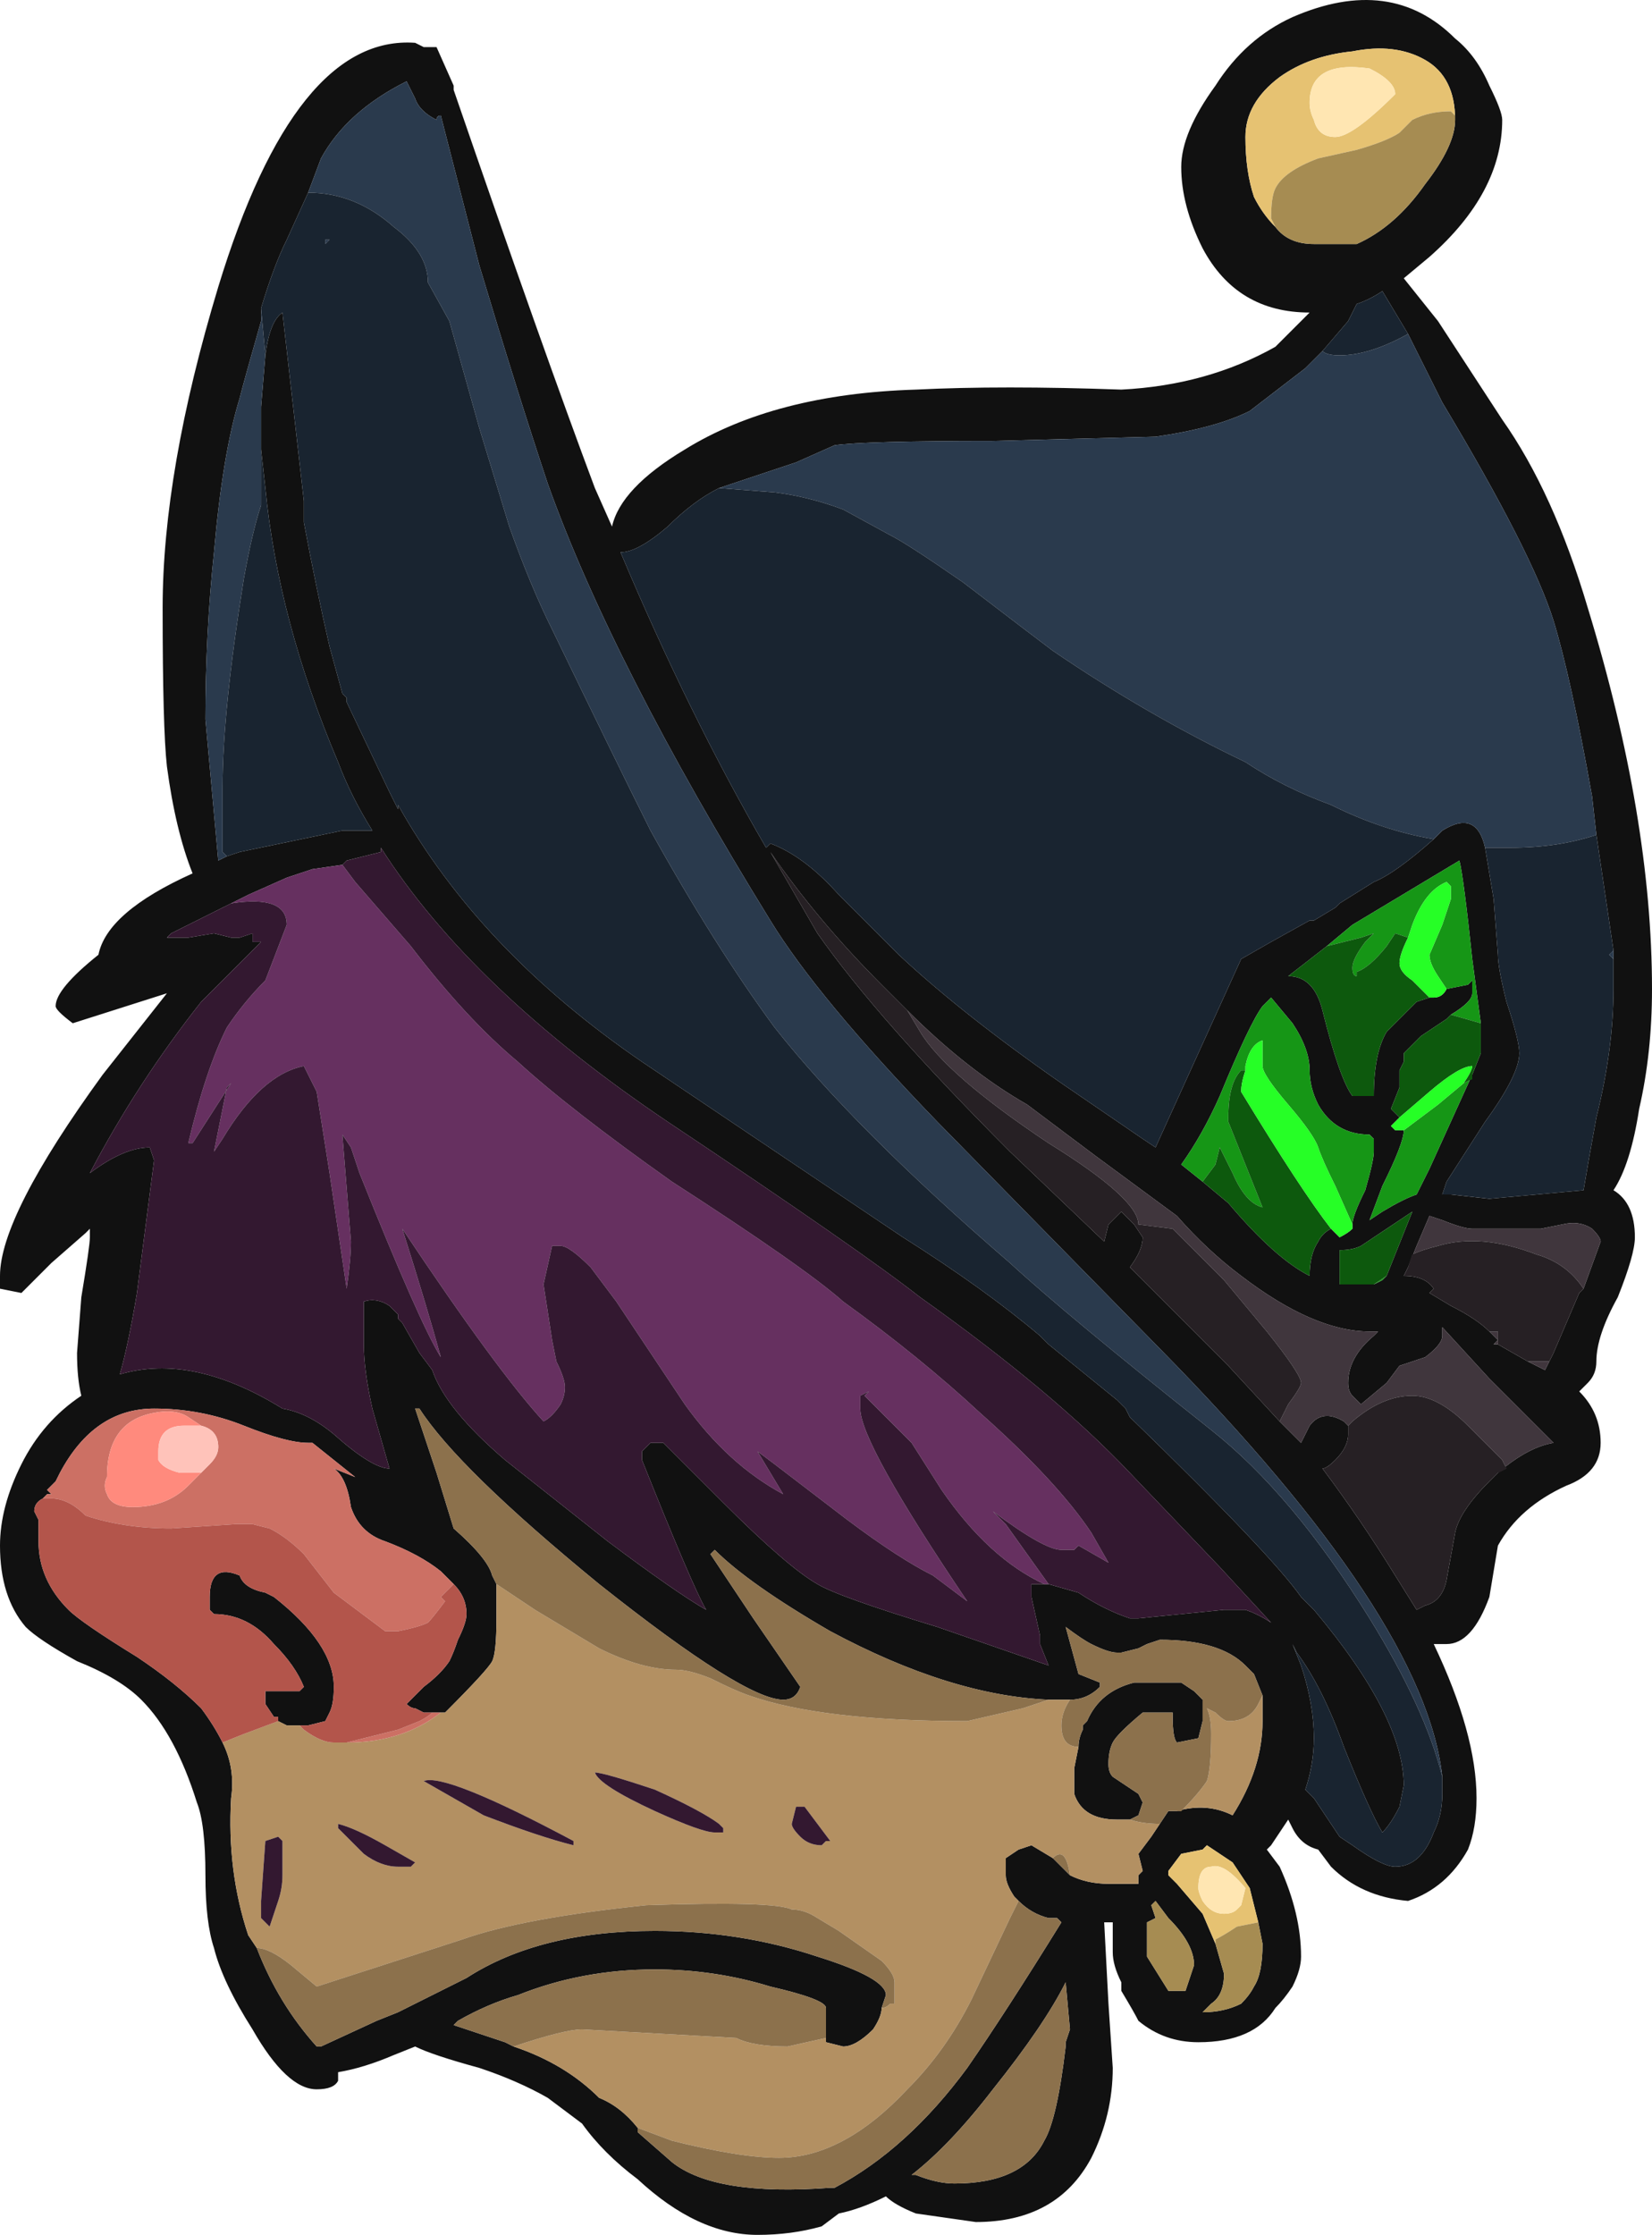 <?xml version="1.0" encoding="UTF-8" standalone="no"?>
<svg xmlns:ffdec="https://www.free-decompiler.com/flash" xmlns:xlink="http://www.w3.org/1999/xlink" ffdec:objectType="shape" height="26.1px" width="19.3px" xmlns="http://www.w3.org/2000/svg">
  <g transform="matrix(1.0, 0.0, 0.0, 1.0, 10.55, 25.9)">
    <path d="M6.85 -24.9 Q7.0 -24.6 7.0 -24.5 7.0 -23.65 6.15 -22.9 L5.85 -22.65 6.25 -22.15 7.0 -21.0 Q7.6 -20.15 8.0 -18.8 8.75 -16.35 8.75 -14.35 8.75 -13.6 8.6 -12.95 8.5 -12.3 8.3 -12.0 8.55 -11.85 8.55 -11.45 8.55 -11.25 8.35 -10.75 8.1 -10.3 8.1 -10.0 8.1 -9.85 8.0 -9.75 L7.9 -9.65 Q8.15 -9.4 8.15 -9.05 8.15 -8.7 7.75 -8.55 7.2 -8.3 6.95 -7.85 L6.85 -7.25 Q6.65 -6.7 6.35 -6.7 L6.2 -6.7 Q6.7 -5.65 6.7 -4.9 6.7 -4.55 6.6 -4.3 6.35 -3.85 5.9 -3.7 5.35 -3.75 5.0 -4.1 L4.85 -4.3 Q4.65 -4.35 4.55 -4.55 L4.5 -4.65 4.3 -4.35 4.25 -4.3 4.4 -4.1 Q4.65 -3.55 4.65 -3.05 4.65 -2.9 4.55 -2.7 4.45 -2.55 4.35 -2.45 4.1 -2.05 3.45 -2.05 3.05 -2.05 2.75 -2.3 2.7 -2.4 2.55 -2.65 L2.55 -2.75 Q2.45 -2.95 2.45 -3.1 L2.45 -3.45 2.35 -3.45 2.4 -2.5 2.45 -1.75 Q2.45 -1.2 2.2 -0.7 1.8 0.05 0.85 0.05 L0.15 -0.05 Q-0.1 -0.15 -0.2 -0.25 -0.5 -0.1 -0.75 -0.05 L-0.95 0.1 Q-1.3 0.2 -1.7 0.2 -2.4 0.2 -3.1 -0.45 -3.5 -0.75 -3.75 -1.1 L-4.15 -1.4 Q-4.5 -1.6 -4.95 -1.75 -5.5 -1.9 -5.7 -2.0 L-5.95 -1.9 Q-6.3 -1.75 -6.6 -1.7 L-6.6 -1.6 Q-6.65 -1.5 -6.85 -1.5 -7.2 -1.5 -7.6 -2.2 -7.95 -2.75 -8.05 -3.15 -8.15 -3.45 -8.15 -4.0 -8.15 -4.6 -8.25 -4.85 -8.5 -5.65 -8.9 -6.05 -9.15 -6.3 -9.65 -6.5 -10.1 -6.75 -10.25 -6.9 -10.55 -7.25 -10.55 -7.85 -10.55 -8.3 -10.3 -8.8 -10.05 -9.3 -9.6 -9.6 -9.65 -9.8 -9.65 -10.1 L-9.6 -10.75 Q-9.5 -11.35 -9.5 -11.45 L-9.5 -11.55 -9.55 -11.5 -9.95 -11.15 -10.3 -10.8 -10.55 -10.85 -10.55 -11.0 Q-10.55 -11.7 -9.35 -13.35 L-8.6 -14.3 -9.7 -13.95 Q-9.9 -14.1 -9.9 -14.15 -9.9 -14.35 -9.4 -14.75 -9.3 -15.25 -8.3 -15.7 -8.5 -16.2 -8.6 -16.95 -8.65 -17.4 -8.65 -18.8 -8.65 -20.4 -8.0 -22.55 -7.1 -25.5 -5.7 -25.4 L-5.6 -25.35 -5.45 -25.35 -5.25 -24.9 -5.25 -24.85 Q-4.2 -21.8 -3.6 -20.2 L-3.4 -19.75 Q-3.3 -20.2 -2.55 -20.65 -1.5 -21.3 0.15 -21.35 1.15 -21.4 2.55 -21.35 3.55 -21.4 4.35 -21.85 4.5 -22.0 4.75 -22.25 3.9 -22.25 3.5 -23.0 3.25 -23.5 3.25 -23.95 3.25 -24.35 3.65 -24.9 4.0 -25.45 4.55 -25.7 5.7 -26.2 6.45 -25.45 6.7 -25.25 6.85 -24.9 M4.35 -23.25 Q4.5 -23.05 4.8 -23.05 L5.3 -23.05 Q5.75 -23.25 6.1 -23.75 6.45 -24.2 6.45 -24.5 6.45 -25.0 6.1 -25.2 5.75 -25.4 5.25 -25.3 4.75 -25.25 4.4 -25.0 4.0 -24.7 4.0 -24.3 4.0 -23.9 4.1 -23.6 4.2 -23.4 4.35 -23.25 M8.1 -16.15 L8.05 -16.6 Q7.8 -18.0 7.6 -18.65 7.35 -19.45 6.3 -21.2 L5.9 -22.0 5.6 -22.5 Q5.45 -22.4 5.3 -22.35 L5.2 -22.15 4.9 -21.8 4.7 -21.6 4.05 -21.1 Q3.65 -20.9 2.95 -20.8 L1.05 -20.75 Q-0.45 -20.75 -0.8 -20.7 L-1.25 -20.5 -2.15 -20.2 Q-2.45 -20.05 -2.75 -19.75 -3.1 -19.45 -3.3 -19.45 -2.5 -17.55 -1.6 -16.0 L-1.55 -16.05 Q-1.15 -15.9 -0.75 -15.45 L-0.05 -14.75 Q0.7 -14.05 1.85 -13.25 L2.8 -12.6 2.95 -12.5 3.95 -14.7 4.3 -14.9 4.75 -15.15 4.8 -15.15 5.05 -15.3 5.1 -15.35 5.5 -15.6 Q5.75 -15.7 6.2 -16.1 L6.3 -16.2 Q6.7 -16.45 6.8 -16.0 L6.9 -15.4 6.95 -14.75 Q6.95 -14.6 7.05 -14.2 7.2 -13.75 7.2 -13.6 7.2 -13.35 6.8 -12.8 L6.35 -12.1 6.3 -11.95 6.4 -11.95 6.85 -11.9 7.95 -12.0 Q8.0 -12.3 8.1 -12.85 8.3 -13.65 8.3 -14.35 L8.3 -14.7 8.3 -14.8 8.1 -16.15 M4.95 -14.85 L4.5 -14.5 Q4.8 -14.5 4.9 -14.1 5.1 -13.3 5.25 -13.1 L5.5 -13.1 Q5.5 -13.6 5.65 -13.85 L6.0 -14.2 6.15 -14.25 6.2 -14.25 Q6.3 -14.25 6.35 -14.35 L6.6 -14.4 6.65 -14.45 6.65 -14.3 Q6.65 -14.2 6.4 -14.05 L6.35 -14.0 6.05 -13.8 5.85 -13.6 5.85 -13.5 5.8 -13.4 5.8 -13.2 5.7 -12.95 5.8 -12.85 5.7 -12.75 5.75 -12.7 5.85 -12.7 Q5.85 -12.55 5.6 -12.05 L5.45 -11.65 5.6 -11.75 Q5.85 -11.9 6.0 -11.95 L6.15 -12.25 6.65 -13.35 6.75 -13.6 6.75 -13.95 6.65 -14.7 Q6.55 -15.65 6.5 -15.85 L5.25 -15.1 4.95 -14.85 M5.65 -11.0 L5.95 -11.75 5.35 -11.35 Q5.25 -11.3 5.1 -11.3 L5.1 -10.9 5.5 -10.9 5.6 -10.95 5.65 -11.0 M7.95 -10.85 L8.15 -11.4 Q8.15 -11.45 8.05 -11.55 7.9 -11.65 7.7 -11.6 L7.45 -11.55 6.65 -11.55 Q6.55 -11.55 6.3 -11.65 L6.15 -11.7 6.0 -11.35 5.9 -11.1 5.85 -11.0 Q6.1 -11.0 6.2 -10.85 L6.15 -10.8 6.4 -10.65 Q6.7 -10.5 6.85 -10.35 L6.95 -10.25 6.9 -10.2 6.95 -10.2 7.3 -10.0 7.5 -9.9 7.6 -10.1 7.9 -10.8 7.95 -10.85 M6.95 -8.7 Q7.3 -9.0 7.6 -9.05 L6.85 -9.8 6.3 -10.4 6.3 -10.3 Q6.3 -10.2 6.1 -10.05 L5.8 -9.95 5.65 -9.75 5.35 -9.5 5.25 -9.6 Q5.2 -9.65 5.2 -9.75 5.2 -10.05 5.5 -10.3 L5.55 -10.35 5.45 -10.35 Q4.8 -10.35 3.95 -11.0 3.55 -11.3 3.2 -11.7 L2.25 -12.4 1.45 -13.0 Q0.75 -13.4 0.05 -14.1 L-0.25 -14.4 Q-1.0 -15.15 -1.55 -15.95 L-1.0 -15.0 Q-0.3 -14.0 1.25 -12.45 L2.35 -11.4 2.4 -11.6 2.55 -11.75 2.7 -11.6 2.8 -11.45 Q2.8 -11.3 2.65 -11.1 L3.8 -9.95 4.4 -9.3 4.65 -9.05 4.75 -9.25 Q4.9 -9.45 5.15 -9.3 L5.2 -9.25 5.2 -9.15 Q5.2 -9.0 5.05 -8.85 4.95 -8.75 4.9 -8.75 5.35 -8.15 5.75 -7.5 L6.0 -7.1 6.1 -7.15 Q6.3 -7.2 6.35 -7.45 L6.45 -8.0 Q6.5 -8.25 6.85 -8.6 L6.95 -8.7 M5.25 -11.6 L5.25 -11.6 Q5.25 -11.7 5.4 -12.0 5.5 -12.35 5.5 -12.45 L5.5 -12.6 5.45 -12.65 Q5.05 -12.65 4.85 -13.0 4.75 -13.2 4.75 -13.4 4.75 -13.65 4.55 -13.95 L4.3 -14.25 4.2 -14.15 Q4.05 -13.95 3.7 -13.1 3.5 -12.65 3.25 -12.3 L3.5 -12.1 3.8 -11.85 Q4.35 -11.2 4.75 -11.0 4.75 -11.25 4.85 -11.4 4.9 -11.5 5.0 -11.55 L5.1 -11.45 Q5.2 -11.5 5.25 -11.55 L5.25 -11.6 M1.6 -10.3 L1.7 -10.2 2.5 -9.55 2.6 -9.45 2.65 -9.35 Q4.3 -7.75 4.65 -7.25 L4.8 -7.1 Q5.85 -5.85 5.85 -5.05 L5.8 -4.8 Q5.7 -4.6 5.6 -4.5 5.45 -4.75 5.15 -5.5 4.9 -6.2 4.6 -6.6 L4.55 -6.7 4.65 -6.45 Q4.8 -6.0 4.8 -5.6 4.8 -5.3 4.7 -5.0 L4.8 -4.9 5.1 -4.45 5.25 -4.35 Q5.6 -4.1 5.75 -4.1 6.05 -4.1 6.2 -4.5 6.3 -4.7 6.3 -4.95 L6.3 -5.15 Q6.1 -7.0 3.0 -10.15 L0.4 -12.8 Q-1.0 -14.25 -1.55 -15.15 -3.4 -18.15 -4.15 -20.25 -4.5 -21.3 -4.95 -22.8 L-5.4 -24.55 Q-5.45 -24.55 -5.45 -24.5 -5.65 -24.6 -5.7 -24.75 L-5.8 -24.95 Q-6.5 -24.6 -6.8 -24.05 L-6.95 -23.65 -7.2 -23.1 Q-7.35 -22.8 -7.5 -22.3 L-7.5 -22.15 Q-7.7 -21.45 -7.75 -21.25 -7.95 -20.6 -8.05 -19.45 -8.15 -18.5 -8.15 -17.5 L-8.0 -15.85 -7.9 -15.9 -7.75 -15.95 -6.55 -16.2 -6.2 -16.2 Q-6.45 -16.6 -6.6 -17.0 -7.3 -18.65 -7.45 -20.2 L-7.5 -20.65 -7.5 -21.15 -7.45 -21.75 Q-7.4 -22.15 -7.25 -22.25 L-7.0 -20.05 -7.0 -19.8 Q-6.85 -19.0 -6.7 -18.35 L-6.55 -17.8 -6.5 -17.75 -6.5 -17.7 -6.0 -16.65 -5.9 -16.45 -5.9 -16.5 Q-4.95 -14.8 -3.05 -13.5 L0.0 -11.45 Q0.95 -10.85 1.6 -10.3 M1.7 -7.4 L2.05 -7.3 Q2.35 -7.1 2.65 -7.0 L2.75 -7.0 3.75 -7.1 4.0 -7.1 Q4.15 -7.05 4.3 -6.95 L3.7 -7.6 2.65 -8.7 Q1.75 -9.65 0.2 -10.75 -0.5 -11.3 -2.75 -12.8 -5.05 -14.35 -6.1 -16.0 L-6.1 -15.95 -6.5 -15.85 -6.55 -15.8 -6.9 -15.75 -7.2 -15.65 -7.65 -15.45 -7.85 -15.35 -8.55 -15.0 -8.6 -14.95 -8.35 -14.95 -8.05 -15.0 -7.85 -14.95 -7.75 -14.95 -7.6 -15.0 -7.6 -14.9 -7.5 -14.9 -8.2 -14.2 Q-8.95 -13.25 -9.5 -12.2 -9.1 -12.5 -8.8 -12.5 L-8.75 -12.35 -8.95 -10.8 Q-9.05 -10.2 -9.15 -9.85 -8.3 -10.1 -7.25 -9.45 -6.95 -9.4 -6.65 -9.15 -6.2 -8.75 -6.0 -8.75 L-6.2 -9.45 Q-6.3 -9.9 -6.3 -10.2 L-6.3 -10.7 Q-6.15 -10.75 -6.0 -10.65 L-5.9 -10.55 -5.9 -10.5 -5.85 -10.45 -5.65 -10.1 -5.5 -9.9 Q-5.35 -9.45 -4.65 -8.85 L-3.45 -7.9 Q-2.65 -7.3 -2.3 -7.1 -2.45 -7.35 -3.05 -8.85 L-3.05 -8.95 -2.95 -9.05 -2.8 -9.05 -2.1 -8.35 Q-1.35 -7.6 -1.0 -7.4 -0.75 -7.25 0.4 -6.9 L1.7 -6.45 1.6 -6.7 1.6 -6.8 1.5 -7.25 1.5 -7.4 1.65 -7.4 1.7 -7.4 M4.2 -6.1 L4.1 -6.35 4.0 -6.45 Q3.7 -6.75 3.0 -6.75 L2.85 -6.7 2.75 -6.65 2.55 -6.6 2.5 -6.6 Q2.4 -6.6 2.2 -6.7 2.1 -6.75 1.9 -6.9 L2.05 -6.35 2.3 -6.25 2.3 -6.2 Q2.15 -6.05 1.95 -6.05 L1.7 -6.05 Q0.55 -6.1 -0.85 -6.85 -1.8 -7.4 -2.2 -7.8 L-2.25 -7.75 Q-2.05 -7.45 -1.75 -7.0 L-1.2 -6.2 Q-1.25 -6.05 -1.4 -6.05 -1.85 -6.05 -3.55 -7.4 -5.2 -8.75 -5.65 -9.45 L-5.7 -9.45 -5.45 -8.7 -5.25 -8.05 Q-4.85 -7.7 -4.8 -7.5 L-4.75 -7.4 -4.75 -7.0 Q-4.75 -6.6 -4.8 -6.5 -4.85 -6.4 -5.35 -5.9 L-5.4 -5.9 -5.5 -5.9 -5.6 -5.9 -5.7 -5.95 Q-5.75 -5.95 -5.8 -6.0 L-5.6 -6.2 Q-5.4 -6.35 -5.3 -6.5 -5.25 -6.6 -5.2 -6.75 -5.1 -6.95 -5.1 -7.05 -5.1 -7.25 -5.25 -7.4 L-5.4 -7.55 Q-5.65 -7.75 -6.05 -7.9 -6.35 -8.0 -6.45 -8.3 -6.5 -8.65 -6.65 -8.75 L-6.4 -8.65 -6.9 -9.05 -6.95 -9.05 Q-7.2 -9.05 -7.7 -9.25 -8.2 -9.45 -8.75 -9.45 -9.45 -9.45 -9.85 -8.7 L-9.9 -8.6 -10.0 -8.5 -9.95 -8.45 -10.0 -8.45 -10.05 -8.4 Q-10.15 -8.35 -10.15 -8.25 L-10.1 -8.15 -10.1 -7.9 Q-10.1 -7.45 -9.75 -7.1 -9.6 -6.95 -8.95 -6.55 -8.5 -6.25 -8.2 -5.95 -8.05 -5.75 -7.95 -5.55 -7.8 -5.25 -7.85 -4.9 -7.9 -4.05 -7.65 -3.3 L-7.55 -3.15 Q-7.3 -2.5 -6.85 -2.0 L-6.8 -2.0 -6.15 -2.3 -5.9 -2.4 Q-5.2 -2.75 -5.1 -2.8 -4.25 -3.35 -2.9 -3.35 -1.9 -3.35 -1.0 -3.05 -0.2 -2.8 -0.2 -2.6 L-0.25 -2.45 Q-0.25 -2.35 -0.35 -2.2 -0.55 -2.0 -0.7 -2.0 L-0.9 -2.05 -0.9 -2.1 -0.9 -2.45 Q-0.9 -2.55 -1.55 -2.7 -2.2 -2.9 -2.9 -2.9 -3.75 -2.9 -4.5 -2.6 -4.85 -2.5 -5.2 -2.3 L-5.25 -2.25 -4.65 -2.05 -4.55 -2.0 Q-3.95 -1.8 -3.55 -1.4 -3.3 -1.3 -3.1 -1.05 L-3.1 -1.0 -2.7 -0.65 Q-2.2 -0.25 -0.85 -0.35 L-0.8 -0.35 Q0.05 -0.8 0.75 -1.75 1.2 -2.4 1.85 -3.45 L1.8 -3.5 1.7 -3.5 Q1.5 -3.55 1.35 -3.7 L1.3 -3.75 Q1.2 -3.9 1.2 -4.0 L1.2 -4.2 1.35 -4.3 1.5 -4.35 1.75 -4.2 1.95 -4.0 Q2.15 -3.9 2.4 -3.9 L2.75 -3.9 2.75 -4.0 2.8 -4.05 2.75 -4.25 2.9 -4.45 3.0 -4.6 3.1 -4.75 3.2 -4.75 Q3.55 -4.85 3.85 -4.7 4.2 -5.25 4.2 -5.8 L4.2 -6.1 M2.05 -5.5 Q2.05 -5.6 2.1 -5.7 L2.1 -5.75 2.15 -5.8 Q2.3 -6.15 2.7 -6.25 L3.25 -6.25 3.4 -6.15 3.5 -6.05 3.5 -5.8 3.45 -5.6 3.2 -5.55 Q3.15 -5.6 3.15 -5.85 L3.15 -5.9 2.8 -5.9 Q2.5 -5.65 2.45 -5.55 2.4 -5.45 2.4 -5.3 2.4 -5.2 2.45 -5.15 L2.75 -4.95 2.8 -4.85 2.75 -4.7 2.65 -4.65 2.5 -4.65 Q2.1 -4.65 2.0 -4.95 2.0 -5.1 2.0 -5.25 L2.05 -5.5 M4.15 -3.45 L4.05 -3.85 3.85 -4.15 3.55 -4.35 3.5 -4.3 3.25 -4.25 3.1 -4.05 3.1 -4.0 3.2 -3.9 3.5 -3.55 3.65 -3.2 3.75 -2.85 Q3.75 -2.6 3.6 -2.5 L3.5 -2.4 Q3.75 -2.4 3.95 -2.5 4.05 -2.6 4.1 -2.7 4.2 -2.85 4.2 -3.2 L4.15 -3.45 M2.9 -3.65 L2.95 -3.5 2.85 -3.45 2.85 -3.05 3.1 -2.65 3.3 -2.65 3.4 -2.95 Q3.4 -3.2 3.1 -3.5 L2.95 -3.7 2.9 -3.65 M-7.05 -5.75 L-7.2 -5.75 -7.3 -5.8 -7.3 -5.85 -7.35 -5.85 -7.45 -6.0 -7.45 -6.15 -7.05 -6.15 -7.0 -6.2 Q-7.1 -6.45 -7.35 -6.7 -7.65 -7.05 -8.05 -7.05 L-8.1 -7.1 -8.1 -7.25 Q-8.1 -7.65 -7.75 -7.5 -7.7 -7.35 -7.45 -7.3 L-7.35 -7.25 Q-6.65 -6.7 -6.65 -6.2 -6.65 -6.0 -6.7 -5.9 L-6.75 -5.8 -6.95 -5.75 -7.05 -5.75 M1.9 -2.05 L1.95 -2.2 1.9 -2.75 Q1.65 -2.25 1.05 -1.5 0.55 -0.85 0.1 -0.5 L0.15 -0.5 Q0.4 -0.4 0.6 -0.4 1.4 -0.4 1.65 -0.9 1.8 -1.15 1.9 -2.0 L1.9 -2.05" fill="#111111" fill-rule="evenodd" stroke="none"/>
    <path d="M1.95 -6.05 Q1.85 -5.9 1.85 -5.75 1.85 -5.5 2.05 -5.5 L2.0 -5.25 Q2.0 -5.1 2.0 -4.95 2.1 -4.65 2.5 -4.65 L2.65 -4.65 Q2.8 -4.6 3.0 -4.6 L2.9 -4.45 2.75 -4.25 2.8 -4.05 2.75 -4.0 2.75 -3.9 2.4 -3.9 Q2.15 -3.9 1.95 -4.0 1.9 -4.35 1.75 -4.2 L1.5 -4.35 1.35 -4.3 1.2 -4.2 1.2 -4.0 Q1.2 -3.9 1.3 -3.75 L1.35 -3.7 1.25 -3.5 0.8 -2.55 Q0.5 -1.95 0.05 -1.5 -0.7 -0.7 -1.45 -0.7 -1.9 -0.7 -2.7 -0.9 L-3.1 -1.05 Q-3.3 -1.3 -3.55 -1.4 -3.95 -1.8 -4.55 -2.0 -3.95 -2.2 -3.75 -2.2 L-1.95 -2.1 Q-1.75 -2.0 -1.35 -2.0 L-0.9 -2.1 -0.9 -2.05 -0.7 -2.0 Q-0.55 -2.0 -0.35 -2.2 -0.25 -2.35 -0.25 -2.45 -0.2 -2.45 -0.15 -2.5 L-0.1 -2.5 -0.1 -2.75 Q-0.1 -2.85 -0.25 -3.0 L-0.75 -3.35 -1.0 -3.5 Q-1.15 -3.6 -1.3 -3.6 -1.5 -3.7 -3.0 -3.65 -4.45 -3.5 -5.15 -3.25 L-6.85 -2.7 -7.15 -2.95 Q-7.4 -3.15 -7.55 -3.15 L-7.65 -3.3 Q-7.9 -4.05 -7.85 -4.9 -7.8 -5.25 -7.95 -5.55 L-7.7 -5.65 -7.3 -5.8 -7.2 -5.75 -7.05 -5.75 -7.0 -5.7 Q-6.8 -5.55 -6.65 -5.55 L-6.5 -5.55 Q-5.85 -5.55 -5.4 -5.9 L-5.35 -5.9 Q-4.85 -6.4 -4.8 -6.5 -4.75 -6.6 -4.75 -7.0 L-4.75 -7.4 -4.3 -7.1 -3.55 -6.65 Q-3.05 -6.4 -2.65 -6.4 -2.5 -6.4 -2.25 -6.3 -1.95 -6.15 -1.8 -6.1 -0.95 -5.8 0.75 -5.8 L1.4 -5.95 1.7 -6.05 1.95 -6.05 M3.2 -4.75 L3.25 -4.75 Q3.45 -4.95 3.55 -5.1 3.6 -5.25 3.6 -5.65 3.6 -5.85 3.55 -5.95 L3.65 -5.9 Q3.75 -5.8 3.8 -5.8 4.05 -5.8 4.15 -6.0 L4.2 -6.1 4.2 -5.8 Q4.2 -5.25 3.85 -4.7 3.55 -4.85 3.2 -4.75 M1.9 -2.0 L1.9 -2.05 1.9 -2.0 M-6.05 -4.35 Q-6.4 -4.55 -6.6 -4.6 L-6.6 -4.55 -6.3 -4.25 Q-6.1 -4.1 -5.9 -4.1 L-5.75 -4.1 -5.7 -4.15 -6.05 -4.35 M-7.25 -4.0 L-7.25 -4.4 -7.3 -4.45 -7.45 -4.4 -7.5 -3.7 -7.5 -3.5 -7.4 -3.4 -7.3 -3.7 Q-7.25 -3.85 -7.25 -4.0 M-6.85 -2.0 L-6.8 -2.0 -6.85 -2.0 M-1.0 -4.6 L-1.15 -4.8 -1.25 -4.8 -1.3 -4.6 Q-1.3 -4.55 -1.2 -4.45 -1.1 -4.35 -0.95 -4.35 L-0.9 -4.4 -0.85 -4.4 -1.0 -4.6 M-2.1 -4.5 L-2.1 -4.55 -2.15 -4.6 Q-2.35 -4.75 -2.9 -5.0 -3.5 -5.2 -3.6 -5.2 -3.55 -5.05 -2.9 -4.75 -2.35 -4.5 -2.2 -4.5 L-2.1 -4.5 M-5.6 -5.1 L-4.9 -4.7 Q-4.25 -4.45 -3.85 -4.35 L-3.85 -4.4 Q-5.35 -5.2 -5.6 -5.1" fill="#b39062" fill-rule="evenodd" stroke="none"/>
    <path d="M-6.55 -15.8 L-6.4 -15.6 -5.75 -14.85 Q-5.1 -14.0 -4.5 -13.5 -3.9 -12.95 -2.7 -12.1 -1.15 -11.1 -0.7 -10.7 0.2 -10.05 0.9 -9.4 1.8 -8.6 2.2 -8.0 L2.4 -7.65 2.05 -7.85 2.0 -7.8 1.85 -7.8 Q1.65 -7.8 1.05 -8.25 L1.2 -8.1 1.7 -7.4 1.65 -7.4 Q1.0 -7.7 0.45 -8.5 L0.1 -9.05 -0.45 -9.6 -0.4 -9.65 -0.5 -9.6 -0.5 -9.45 Q-0.5 -9.05 0.75 -7.2 L0.35 -7.5 Q-0.05 -7.7 -0.65 -8.15 L-1.5 -8.8 -1.7 -8.95 -1.4 -8.45 Q-2.05 -8.8 -2.55 -9.5 L-3.35 -10.7 -3.65 -11.1 Q-3.9 -11.35 -4.0 -11.35 L-4.1 -11.35 -4.2 -10.9 -4.1 -10.25 -4.05 -10.0 Q-3.95 -9.8 -3.95 -9.7 -3.95 -9.6 -4.0 -9.5 -4.1 -9.35 -4.2 -9.3 -4.75 -9.9 -5.85 -11.55 -5.55 -10.6 -5.4 -10.05 -5.65 -10.45 -6.35 -12.2 L-6.45 -12.5 -6.55 -12.65 -6.45 -11.4 Q-6.45 -11.2 -6.5 -10.85 L-6.7 -12.2 -6.85 -13.15 -7.0 -13.45 Q-7.5 -13.35 -7.95 -12.6 L-8.05 -12.45 -7.9 -13.2 -7.85 -13.25 -8.3 -12.55 -8.35 -12.55 Q-8.15 -13.4 -7.9 -13.9 -7.7 -14.2 -7.45 -14.45 L-7.2 -15.1 Q-7.2 -15.45 -7.85 -15.35 L-7.65 -15.45 -7.2 -15.65 -6.9 -15.75 -6.55 -15.8" fill="#663060" fill-rule="evenodd" stroke="none"/>
    <path d="M6.45 -24.5 L6.45 -24.55 6.4 -24.6 Q6.15 -24.6 5.95 -24.5 L5.8 -24.35 Q5.65 -24.25 5.3 -24.15 L4.85 -24.05 Q4.45 -23.9 4.35 -23.7 4.3 -23.6 4.3 -23.35 L4.35 -23.25 Q4.2 -23.4 4.1 -23.6 4.0 -23.9 4.0 -24.3 4.0 -24.7 4.4 -25.0 4.75 -25.25 5.25 -25.3 5.75 -25.4 6.1 -25.2 6.45 -25.0 6.45 -24.5 M5.75 -24.8 Q5.75 -24.95 5.45 -25.1 4.75 -25.2 4.75 -24.7 4.75 -24.6 4.8 -24.5 4.85 -24.3 5.05 -24.3 5.25 -24.3 5.75 -24.8 M3.65 -3.2 L3.5 -3.55 3.2 -3.9 3.1 -4.0 3.1 -4.05 3.25 -4.25 3.5 -4.3 3.55 -4.35 3.85 -4.15 4.05 -3.85 4.15 -3.45 3.9 -3.4 Q3.75 -3.3 3.65 -3.25 L3.65 -3.2 M3.45 -3.85 Q3.45 -3.8 3.5 -3.7 3.6 -3.55 3.75 -3.55 3.85 -3.55 3.9 -3.6 L3.95 -3.65 4.0 -3.85 Q3.75 -4.15 3.6 -4.1 3.45 -4.1 3.45 -3.85" fill="#e6c272" fill-rule="evenodd" stroke="none"/>
    <path d="M5.9 -11.1 L6.0 -11.35 6.15 -11.7 6.3 -11.65 Q6.55 -11.55 6.65 -11.55 L7.45 -11.55 7.7 -11.6 Q7.9 -11.65 8.05 -11.55 8.15 -11.45 8.15 -11.4 L7.95 -10.85 Q7.75 -11.15 7.4 -11.25 6.75 -11.5 6.25 -11.35 6.05 -11.3 5.95 -11.25 L5.9 -11.1 M7.6 -10.1 L7.5 -9.9 7.3 -10.0 7.55 -10.0 7.6 -10.1 M6.95 -10.2 L6.9 -10.2 6.95 -10.25 6.85 -10.35 6.95 -10.35 Q6.95 -10.25 6.95 -10.2 M0.05 -14.1 Q0.75 -13.4 1.45 -13.0 L2.25 -12.4 3.2 -11.7 Q3.55 -11.3 3.95 -11.0 4.8 -10.35 5.45 -10.35 L5.55 -10.35 5.5 -10.3 Q5.2 -10.05 5.2 -9.75 5.2 -9.65 5.25 -9.6 L5.35 -9.5 5.65 -9.75 5.8 -9.95 6.1 -10.05 Q6.3 -10.2 6.3 -10.3 L6.3 -10.4 6.85 -9.8 7.6 -9.05 Q7.3 -9.0 6.95 -8.7 L7.05 -8.75 7.0 -8.85 6.6 -9.25 Q6.25 -9.6 5.95 -9.6 5.6 -9.6 5.25 -9.3 L5.2 -9.25 5.15 -9.3 Q4.9 -9.45 4.75 -9.25 L4.65 -9.05 4.4 -9.3 4.5 -9.5 Q4.65 -9.7 4.65 -9.75 4.65 -9.85 4.25 -10.35 L3.75 -10.95 3.15 -11.55 2.75 -11.6 Q2.75 -11.9 1.7 -12.55 0.5 -13.35 0.2 -13.85 L0.05 -14.1" fill="#40363d" fill-rule="evenodd" stroke="none"/>
    <path d="M1.7 -7.4 L1.2 -8.1 1.05 -8.25 Q1.65 -7.8 1.85 -7.8 L2.0 -7.8 2.05 -7.85 2.4 -7.65 2.2 -8.0 Q1.8 -8.6 0.9 -9.4 0.2 -10.05 -0.7 -10.7 -1.15 -11.1 -2.7 -12.1 -3.9 -12.95 -4.5 -13.5 -5.1 -14.0 -5.75 -14.85 L-6.4 -15.6 -6.55 -15.8 -6.5 -15.85 -6.1 -15.95 -6.1 -16.0 Q-5.05 -14.35 -2.75 -12.8 -0.5 -11.3 0.2 -10.75 1.75 -9.65 2.65 -8.7 L3.7 -7.6 4.3 -6.95 Q4.15 -7.05 4.0 -7.1 L3.75 -7.1 2.75 -7.0 2.65 -7.0 Q2.35 -7.1 2.05 -7.3 L1.7 -7.4 M-7.85 -15.35 Q-7.2 -15.45 -7.2 -15.1 L-7.45 -14.45 Q-7.7 -14.2 -7.9 -13.9 -8.15 -13.4 -8.35 -12.55 L-8.3 -12.55 -7.85 -13.25 -7.9 -13.2 -8.05 -12.45 -7.95 -12.6 Q-7.5 -13.35 -7.0 -13.45 L-6.85 -13.15 -6.7 -12.2 -6.5 -10.85 Q-6.45 -11.2 -6.45 -11.4 L-6.55 -12.65 -6.45 -12.5 -6.35 -12.2 Q-5.65 -10.45 -5.4 -10.05 -5.55 -10.6 -5.85 -11.55 -4.75 -9.9 -4.2 -9.3 -4.1 -9.35 -4.0 -9.5 -3.95 -9.6 -3.95 -9.7 -3.95 -9.8 -4.05 -10.0 L-4.1 -10.25 -4.2 -10.9 -4.1 -11.35 -4.0 -11.35 Q-3.9 -11.35 -3.65 -11.1 L-3.35 -10.7 -2.55 -9.5 Q-2.05 -8.8 -1.4 -8.45 L-1.7 -8.95 -1.5 -8.8 -0.65 -8.15 Q-0.05 -7.7 0.35 -7.5 L0.75 -7.2 Q-0.5 -9.05 -0.5 -9.45 L-0.5 -9.6 -0.4 -9.65 -0.45 -9.6 0.1 -9.05 0.45 -8.5 Q1.0 -7.7 1.65 -7.4 L1.5 -7.4 1.5 -7.25 1.6 -6.8 1.6 -6.7 1.7 -6.45 0.4 -6.9 Q-0.75 -7.25 -1.0 -7.4 -1.35 -7.6 -2.1 -8.35 L-2.8 -9.05 -2.95 -9.05 -3.05 -8.95 -3.05 -8.85 Q-2.45 -7.35 -2.3 -7.1 -2.65 -7.3 -3.45 -7.9 L-4.65 -8.85 Q-5.35 -9.45 -5.5 -9.9 L-5.65 -10.1 -5.85 -10.45 -5.9 -10.5 -5.9 -10.55 -6.0 -10.65 Q-6.15 -10.75 -6.3 -10.7 L-6.3 -10.2 Q-6.3 -9.9 -6.2 -9.45 L-6.0 -8.75 Q-6.2 -8.75 -6.65 -9.15 -6.95 -9.4 -7.25 -9.45 -8.3 -10.1 -9.15 -9.85 -9.05 -10.2 -8.95 -10.8 L-8.75 -12.35 -8.8 -12.5 Q-9.1 -12.5 -9.5 -12.2 -8.95 -13.25 -8.2 -14.2 L-7.5 -14.9 -7.6 -14.9 -7.6 -15.0 -7.75 -14.95 -7.85 -14.95 -8.05 -15.0 -8.35 -14.95 -8.6 -14.95 -8.55 -15.0 -7.85 -15.35 M-7.25 -4.0 Q-7.25 -3.85 -7.3 -3.7 L-7.4 -3.4 -7.5 -3.5 -7.5 -3.7 -7.45 -4.4 -7.3 -4.45 -7.25 -4.4 -7.25 -4.0 M-6.05 -4.35 L-5.7 -4.15 -5.75 -4.1 -5.9 -4.1 Q-6.1 -4.1 -6.3 -4.25 L-6.6 -4.55 -6.6 -4.6 Q-6.4 -4.55 -6.05 -4.35 M-2.1 -4.5 L-2.2 -4.5 Q-2.35 -4.5 -2.9 -4.75 -3.55 -5.05 -3.6 -5.2 -3.5 -5.2 -2.9 -5.0 -2.35 -4.75 -2.15 -4.6 L-2.1 -4.55 -2.1 -4.5 M-1.0 -4.6 L-0.85 -4.4 -0.9 -4.4 -0.95 -4.35 Q-1.1 -4.35 -1.2 -4.45 -1.3 -4.55 -1.3 -4.6 L-1.25 -4.8 -1.15 -4.8 -1.0 -4.6 M-5.6 -5.1 Q-5.35 -5.2 -3.85 -4.4 L-3.85 -4.35 Q-4.25 -4.45 -4.9 -4.7 L-5.6 -5.1" fill="#331830" fill-rule="evenodd" stroke="none"/>
    <path d="M-5.4 -5.9 Q-5.85 -5.55 -6.5 -5.55 L-5.9 -5.7 -5.65 -5.8 Q-5.55 -5.85 -5.5 -5.9 L-5.4 -5.9 M-5.25 -7.4 L-5.4 -7.25 -5.35 -7.2 Q-5.5 -7.0 -5.55 -6.95 -5.65 -6.9 -5.9 -6.85 L-6.05 -6.85 -6.65 -7.3 -7.0 -7.75 Q-7.2 -7.95 -7.4 -8.05 L-7.6 -8.1 -7.8 -8.1 -8.55 -8.05 Q-9.1 -8.05 -9.55 -8.2 -9.75 -8.4 -9.95 -8.4 L-10.05 -8.4 -10.0 -8.45 -9.95 -8.45 -10.0 -8.5 -9.9 -8.6 -9.85 -8.7 Q-9.45 -9.45 -8.75 -9.45 -8.2 -9.45 -7.7 -9.25 -7.2 -9.05 -6.95 -9.05 L-6.9 -9.05 -6.4 -8.65 -6.65 -8.75 Q-6.5 -8.65 -6.45 -8.3 -6.35 -8.0 -6.05 -7.9 -5.65 -7.75 -5.4 -7.55 L-5.25 -7.4 M-8.2 -9.25 L-8.35 -9.35 Q-8.5 -9.45 -8.75 -9.4 -9.3 -9.3 -9.3 -8.65 -9.35 -8.55 -9.3 -8.45 -9.25 -8.3 -9.0 -8.3 -8.6 -8.3 -8.35 -8.55 L-8.2 -8.7 -8.1 -8.8 Q-8.0 -8.9 -8.0 -9.0 -8.0 -9.2 -8.2 -9.25" fill="#cc7064" fill-rule="evenodd" stroke="none"/>
    <path d="M-6.5 -5.55 L-6.65 -5.55 Q-6.8 -5.55 -7.0 -5.7 L-7.05 -5.75 -6.95 -5.75 -6.75 -5.8 -6.7 -5.9 Q-6.65 -6.0 -6.65 -6.2 -6.65 -6.7 -7.35 -7.25 L-7.45 -7.3 Q-7.7 -7.35 -7.75 -7.5 -8.1 -7.65 -8.1 -7.25 L-8.1 -7.1 -8.05 -7.05 Q-7.65 -7.05 -7.35 -6.7 -7.1 -6.45 -7.0 -6.2 L-7.05 -6.15 -7.45 -6.15 -7.45 -6.0 -7.35 -5.85 -7.3 -5.85 -7.3 -5.8 -7.7 -5.65 -7.95 -5.55 Q-8.05 -5.75 -8.2 -5.95 -8.5 -6.25 -8.95 -6.55 -9.6 -6.95 -9.75 -7.1 -10.1 -7.45 -10.1 -7.9 L-10.1 -8.15 -10.15 -8.25 Q-10.15 -8.35 -10.05 -8.4 L-9.95 -8.4 Q-9.75 -8.4 -9.55 -8.2 -9.1 -8.05 -8.55 -8.05 L-7.8 -8.1 -7.6 -8.1 -7.4 -8.05 Q-7.2 -7.95 -7.0 -7.75 L-6.65 -7.3 -6.05 -6.85 -5.9 -6.85 Q-5.65 -6.9 -5.55 -6.95 -5.5 -7.0 -5.35 -7.2 L-5.4 -7.25 -5.25 -7.4 Q-5.1 -7.25 -5.1 -7.05 -5.1 -6.95 -5.2 -6.75 -5.25 -6.6 -5.3 -6.5 -5.4 -6.35 -5.6 -6.2 L-5.8 -6.0 Q-5.75 -5.95 -5.7 -5.95 L-5.6 -5.9 -5.5 -5.9 Q-5.55 -5.85 -5.65 -5.8 L-5.9 -5.7 -6.5 -5.55" fill="#b3554b" fill-rule="evenodd" stroke="none"/>
    <path d="M-8.2 -8.7 L-8.35 -8.55 Q-8.6 -8.3 -9.0 -8.3 -9.25 -8.3 -9.3 -8.45 -9.35 -8.55 -9.3 -8.65 -9.3 -9.3 -8.75 -9.4 -8.5 -9.45 -8.35 -9.35 L-8.2 -9.25 -8.4 -9.25 Q-8.7 -9.25 -8.7 -8.95 L-8.7 -8.85 Q-8.65 -8.75 -8.45 -8.7 L-8.2 -8.7" fill="#ff8a7d" fill-rule="evenodd" stroke="none"/>
    <path d="M-8.2 -9.25 Q-8.0 -9.2 -8.0 -9.0 -8.0 -8.9 -8.1 -8.8 L-8.2 -8.7 -8.45 -8.7 Q-8.65 -8.75 -8.7 -8.85 L-8.7 -8.95 Q-8.7 -9.25 -8.4 -9.25 L-8.2 -9.25" fill="#ffc3ba" fill-rule="evenodd" stroke="none"/>
    <path d="M1.95 -6.05 Q2.15 -6.05 2.3 -6.2 L2.3 -6.25 2.05 -6.35 1.9 -6.9 Q2.1 -6.75 2.2 -6.7 2.4 -6.6 2.5 -6.6 L2.55 -6.6 2.75 -6.65 2.85 -6.7 3.0 -6.75 Q3.7 -6.75 4.0 -6.45 L4.1 -6.35 4.2 -6.1 4.15 -6.0 Q4.05 -5.8 3.8 -5.8 3.75 -5.8 3.65 -5.9 L3.55 -5.95 Q3.6 -5.85 3.6 -5.65 3.6 -5.25 3.55 -5.1 3.45 -4.95 3.25 -4.75 L3.2 -4.75 3.1 -4.75 3.0 -4.6 Q2.8 -4.6 2.65 -4.65 L2.75 -4.7 2.8 -4.85 2.75 -4.95 2.45 -5.15 Q2.4 -5.2 2.4 -5.3 2.4 -5.45 2.45 -5.55 2.5 -5.65 2.8 -5.9 L3.15 -5.9 3.15 -5.85 Q3.15 -5.6 3.2 -5.55 L3.45 -5.6 3.5 -5.8 3.5 -6.05 3.4 -6.15 3.25 -6.25 2.7 -6.25 Q2.3 -6.15 2.15 -5.8 L2.1 -5.75 2.1 -5.7 Q2.05 -5.6 2.05 -5.5 1.85 -5.5 1.85 -5.75 1.85 -5.9 1.95 -6.05 M1.7 -6.05 L1.4 -5.95 0.75 -5.8 Q-0.95 -5.8 -1.8 -6.1 -1.95 -6.15 -2.25 -6.3 -2.5 -6.4 -2.65 -6.4 -3.05 -6.4 -3.55 -6.65 L-4.3 -7.1 -4.75 -7.4 -4.8 -7.5 Q-4.85 -7.7 -5.25 -8.05 L-5.45 -8.7 -5.7 -9.45 -5.65 -9.45 Q-5.2 -8.75 -3.55 -7.4 -1.85 -6.05 -1.4 -6.05 -1.25 -6.05 -1.2 -6.2 L-1.75 -7.0 Q-2.05 -7.45 -2.25 -7.75 L-2.2 -7.8 Q-1.8 -7.4 -0.85 -6.85 0.55 -6.1 1.7 -6.05 M-7.55 -3.15 Q-7.4 -3.15 -7.15 -2.95 L-6.85 -2.7 -5.15 -3.25 Q-4.45 -3.5 -3.0 -3.65 -1.5 -3.7 -1.3 -3.6 -1.15 -3.6 -1.0 -3.5 L-0.75 -3.35 -0.25 -3.0 Q-0.1 -2.85 -0.1 -2.75 L-0.1 -2.5 -0.15 -2.5 Q-0.2 -2.45 -0.25 -2.45 L-0.2 -2.6 Q-0.2 -2.8 -1.0 -3.05 -1.9 -3.35 -2.9 -3.35 -4.25 -3.35 -5.1 -2.8 -5.2 -2.75 -5.9 -2.4 L-6.15 -2.3 -6.8 -2.0 -6.85 -2.0 Q-7.3 -2.5 -7.55 -3.15 M-0.9 -2.1 L-1.35 -2.0 Q-1.75 -2.0 -1.95 -2.1 L-3.75 -2.2 Q-3.95 -2.2 -4.55 -2.0 L-4.65 -2.05 -5.25 -2.25 -5.2 -2.3 Q-4.85 -2.5 -4.5 -2.6 -3.75 -2.9 -2.9 -2.9 -2.2 -2.9 -1.55 -2.7 -0.9 -2.55 -0.9 -2.45 L-0.9 -2.1 M-3.1 -1.05 L-2.7 -0.9 Q-1.9 -0.7 -1.45 -0.7 -0.7 -0.7 0.05 -1.5 0.5 -1.95 0.8 -2.55 L1.25 -3.5 1.35 -3.7 Q1.5 -3.55 1.7 -3.5 L1.8 -3.5 1.85 -3.45 Q1.2 -2.4 0.75 -1.75 0.05 -0.8 -0.8 -0.35 L-0.85 -0.35 Q-2.2 -0.25 -2.7 -0.65 L-3.1 -1.0 -3.1 -1.05 M1.75 -4.2 Q1.9 -4.35 1.95 -4.0 L1.75 -4.2 M1.9 -2.0 Q1.8 -1.15 1.65 -0.9 1.4 -0.4 0.6 -0.4 0.4 -0.4 0.15 -0.5 L0.1 -0.5 Q0.55 -0.85 1.05 -1.5 1.65 -2.25 1.9 -2.75 L1.95 -2.2 1.9 -2.05 1.9 -2.0" fill="#8c714c" fill-rule="evenodd" stroke="none"/>
    <path d="M5.9 -22.0 L6.3 -21.2 Q7.35 -19.45 7.6 -18.65 7.8 -18.0 8.05 -16.6 L8.1 -16.15 Q7.65 -16.0 7.1 -16.0 L6.8 -16.0 Q6.7 -16.45 6.3 -16.2 L6.2 -16.1 Q5.6 -16.2 5.0 -16.5 4.45 -16.7 4.0 -17.0 2.85 -17.55 1.75 -18.3 1.55 -18.45 0.7 -19.1 0.05 -19.55 -0.15 -19.65 L-0.7 -19.95 Q-1.1 -20.1 -1.5 -20.15 L-2.15 -20.2 -1.25 -20.5 -0.8 -20.7 Q-0.45 -20.75 1.05 -20.75 L2.95 -20.8 Q3.65 -20.9 4.05 -21.1 L4.7 -21.6 4.9 -21.8 Q4.95 -21.75 5.1 -21.75 5.45 -21.75 5.9 -22.0 M8.3 -14.8 L8.3 -14.7 8.25 -14.75 8.3 -14.8 M1.6 -10.3 L1.7 -10.2 1.6 -10.3 M6.3 -5.15 Q6.1 -5.95 5.45 -7.0 4.55 -8.45 3.6 -9.2 1.9 -10.55 1.25 -11.15 -0.55 -12.7 -1.5 -13.9 -2.2 -14.85 -2.95 -16.2 -3.35 -17.0 -4.1 -18.55 -4.35 -19.05 -4.6 -19.75 L-4.95 -20.9 -5.3 -22.15 -5.55 -22.6 Q-5.55 -22.95 -5.95 -23.25 -6.4 -23.65 -6.95 -23.65 L-6.8 -24.05 Q-6.5 -24.6 -5.8 -24.95 L-5.7 -24.75 Q-5.65 -24.6 -5.45 -24.5 -5.45 -24.55 -5.4 -24.55 L-4.95 -22.8 Q-4.5 -21.3 -4.15 -20.25 -3.4 -18.15 -1.55 -15.15 -1.0 -14.25 0.4 -12.8 L3.0 -10.15 Q6.1 -7.0 6.3 -5.15 M-7.5 -22.3 L-7.45 -21.75 -7.5 -21.15 -7.5 -20.65 -7.5 -20.0 Q-7.6 -19.7 -7.7 -19.15 -7.95 -17.6 -7.95 -16.7 -7.95 -16.35 -7.95 -15.95 L-7.9 -15.9 -8.0 -15.85 -8.15 -17.5 Q-8.15 -18.5 -8.05 -19.45 -7.95 -20.6 -7.75 -21.25 -7.7 -21.45 -7.5 -22.15 L-7.5 -22.3 M-6.7 -23.1 L-6.75 -23.05 -6.75 -23.1 -6.7 -23.1" fill="#2a3a4d" fill-rule="evenodd" stroke="none"/>
    <path d="M5.9 -22.0 Q5.45 -21.75 5.1 -21.75 4.95 -21.75 4.9 -21.8 L5.2 -22.15 5.3 -22.35 Q5.45 -22.4 5.6 -22.5 L5.9 -22.0 M-2.15 -20.2 L-1.5 -20.15 Q-1.1 -20.1 -0.7 -19.95 L-0.15 -19.65 Q0.05 -19.55 0.7 -19.1 1.55 -18.45 1.75 -18.3 2.85 -17.55 4.0 -17.0 4.45 -16.7 5.0 -16.5 5.6 -16.2 6.2 -16.1 5.75 -15.7 5.5 -15.6 L5.1 -15.35 5.05 -15.3 4.8 -15.15 4.75 -15.15 4.3 -14.9 3.95 -14.7 2.95 -12.5 2.8 -12.6 1.85 -13.25 Q0.7 -14.05 -0.05 -14.75 L-0.75 -15.45 Q-1.15 -15.9 -1.55 -16.05 L-1.6 -16.0 Q-2.5 -17.55 -3.3 -19.45 -3.1 -19.45 -2.75 -19.75 -2.45 -20.05 -2.15 -20.2 M6.8 -16.0 L7.1 -16.0 Q7.65 -16.0 8.1 -16.15 L8.3 -14.8 8.25 -14.75 8.3 -14.7 8.3 -14.35 Q8.3 -13.65 8.1 -12.85 8.0 -12.3 7.95 -12.0 L6.85 -11.9 6.4 -11.95 6.3 -11.95 6.35 -12.1 6.8 -12.8 Q7.2 -13.35 7.2 -13.6 7.2 -13.75 7.05 -14.2 6.95 -14.6 6.95 -14.75 L6.9 -15.4 6.8 -16.0 M1.7 -10.2 L1.6 -10.3 Q0.95 -10.85 0.0 -11.45 L-3.05 -13.5 Q-4.95 -14.8 -5.9 -16.5 L-5.9 -16.45 -6.0 -16.65 -6.5 -17.7 -6.5 -17.75 -6.55 -17.8 -6.7 -18.35 Q-6.85 -19.0 -7.0 -19.8 L-7.0 -20.05 -7.25 -22.25 Q-7.4 -22.15 -7.45 -21.75 L-7.5 -22.3 Q-7.35 -22.8 -7.2 -23.1 L-6.95 -23.65 Q-6.4 -23.65 -5.95 -23.25 -5.55 -22.95 -5.55 -22.6 L-5.3 -22.15 -4.95 -20.9 -4.6 -19.75 Q-4.35 -19.05 -4.1 -18.55 -3.35 -17.0 -2.95 -16.2 -2.2 -14.85 -1.5 -13.9 -0.55 -12.7 1.25 -11.15 1.9 -10.55 3.6 -9.2 4.55 -8.45 5.45 -7.0 6.1 -5.95 6.3 -5.15 L6.3 -4.95 Q6.3 -4.7 6.2 -4.5 6.05 -4.1 5.75 -4.1 5.6 -4.1 5.25 -4.35 L5.1 -4.45 4.8 -4.9 4.7 -5.0 Q4.8 -5.3 4.8 -5.6 4.8 -6.0 4.65 -6.45 L4.55 -6.7 4.6 -6.6 Q4.9 -6.2 5.15 -5.5 5.45 -4.75 5.6 -4.5 5.7 -4.6 5.8 -4.8 L5.85 -5.05 Q5.85 -5.85 4.8 -7.1 L4.65 -7.25 Q4.3 -7.75 2.65 -9.35 L2.6 -9.45 2.5 -9.55 1.7 -10.2 M-6.7 -23.1 L-6.75 -23.1 -6.75 -23.05 -6.7 -23.1 M-7.9 -15.9 L-7.95 -15.95 Q-7.95 -16.35 -7.95 -16.7 -7.95 -17.6 -7.7 -19.15 -7.6 -19.7 -7.5 -20.0 L-7.5 -20.65 -7.45 -20.2 Q-7.3 -18.65 -6.6 -17.0 -6.45 -16.6 -6.2 -16.2 L-6.55 -16.2 -7.75 -15.95 -7.9 -15.9" fill="#192430" fill-rule="evenodd" stroke="none"/>
    <path d="M6.45 -24.5 Q6.45 -24.2 6.1 -23.75 5.75 -23.25 5.3 -23.05 L4.8 -23.05 Q4.5 -23.05 4.35 -23.25 L4.3 -23.35 Q4.3 -23.6 4.35 -23.7 4.45 -23.9 4.85 -24.05 L5.3 -24.15 Q5.65 -24.25 5.8 -24.35 L5.95 -24.5 Q6.15 -24.6 6.4 -24.6 L6.45 -24.55 6.45 -24.5 M3.65 -3.2 L3.65 -3.25 Q3.75 -3.3 3.9 -3.4 L4.15 -3.45 4.2 -3.2 Q4.2 -2.85 4.1 -2.7 4.05 -2.6 3.95 -2.5 3.75 -2.4 3.5 -2.4 L3.6 -2.5 Q3.75 -2.6 3.75 -2.85 L3.65 -3.2 M2.9 -3.65 L2.95 -3.7 3.1 -3.5 Q3.4 -3.2 3.4 -2.95 L3.3 -2.65 3.1 -2.65 2.85 -3.05 2.85 -3.45 2.95 -3.5 2.9 -3.65" fill="#a68c52" fill-rule="evenodd" stroke="none"/>
    <path d="M5.75 -24.8 Q5.25 -24.3 5.05 -24.3 4.85 -24.3 4.8 -24.5 4.75 -24.6 4.75 -24.7 4.75 -25.2 5.45 -25.1 5.75 -24.95 5.75 -24.8 M3.45 -3.85 Q3.45 -4.1 3.6 -4.1 3.75 -4.15 4.0 -3.85 L3.95 -3.65 3.9 -3.6 Q3.85 -3.55 3.75 -3.55 3.6 -3.55 3.5 -3.7 3.45 -3.8 3.45 -3.85" fill="#ffe6b2" fill-rule="evenodd" stroke="none"/>
    <path d="M5.9 -14.95 L5.75 -15.0 5.65 -14.85 Q5.45 -14.6 5.3 -14.55 L5.3 -14.5 Q5.25 -14.5 5.25 -14.6 5.25 -14.7 5.4 -14.9 L5.5 -15.0 5.35 -14.95 4.95 -14.85 5.25 -15.1 6.5 -15.85 Q6.55 -15.65 6.65 -14.7 L6.75 -13.95 6.4 -14.05 Q6.65 -14.2 6.65 -14.3 L6.65 -14.45 6.6 -14.4 6.35 -14.35 6.25 -14.5 Q6.15 -14.65 6.15 -14.75 L6.3 -15.1 6.4 -15.4 6.4 -15.55 6.35 -15.6 Q6.1 -15.5 5.95 -15.1 L5.9 -14.95 M6.65 -13.35 L6.15 -12.25 6.0 -11.95 Q5.85 -11.9 5.6 -11.75 L5.45 -11.65 5.6 -12.05 Q5.85 -12.55 5.85 -12.7 L6.25 -13.0 6.55 -13.25 6.65 -13.3 6.65 -13.35 M5.5 -10.9 L5.65 -11.0 5.6 -10.95 5.5 -10.9 M3.5 -12.1 L3.25 -12.3 Q3.5 -12.65 3.7 -13.1 4.05 -13.95 4.2 -14.15 L4.3 -14.25 4.55 -13.95 Q4.75 -13.65 4.75 -13.4 4.75 -13.2 4.85 -13.0 5.05 -12.65 5.45 -12.65 L5.5 -12.6 5.5 -12.45 Q5.5 -12.35 5.4 -12.0 5.25 -11.7 5.25 -11.6 L5.25 -11.6 5.05 -12.05 Q4.9 -12.35 4.85 -12.5 4.8 -12.65 4.5 -13.0 4.2 -13.35 4.2 -13.45 L4.2 -13.75 Q4.05 -13.7 4.0 -13.45 L4.0 -13.4 3.95 -13.4 Q3.8 -13.25 3.8 -12.85 L3.8 -12.8 4.2 -11.8 Q4.0 -11.85 3.85 -12.2 L3.7 -12.5 3.65 -12.3 3.5 -12.1" fill="#169616" fill-rule="evenodd" stroke="none"/>
    <path d="M6.15 -14.25 L6.0 -14.2 5.65 -13.85 Q5.5 -13.6 5.5 -13.1 L5.25 -13.1 Q5.1 -13.3 4.9 -14.1 4.8 -14.5 4.5 -14.5 L4.95 -14.85 5.35 -14.95 5.5 -15.0 5.4 -14.9 Q5.25 -14.7 5.25 -14.6 5.25 -14.5 5.3 -14.5 L5.3 -14.55 Q5.45 -14.6 5.65 -14.85 L5.75 -15.0 5.9 -14.95 Q5.8 -14.75 5.8 -14.65 5.8 -14.55 5.95 -14.45 L6.15 -14.25 M6.75 -13.95 L6.75 -13.6 6.65 -13.35 6.65 -13.3 6.55 -13.25 Q6.65 -13.4 6.65 -13.45 6.5 -13.45 6.15 -13.15 L5.8 -12.85 5.7 -12.95 5.8 -13.2 5.8 -13.4 5.85 -13.5 5.85 -13.6 6.05 -13.8 6.35 -14.0 6.4 -14.05 6.75 -13.95 M5.5 -10.9 L5.1 -10.9 5.1 -11.3 Q5.25 -11.3 5.35 -11.35 L5.95 -11.75 5.65 -11.0 5.5 -10.9 M3.5 -12.1 L3.65 -12.3 3.7 -12.5 3.85 -12.2 Q4.0 -11.85 4.2 -11.8 L3.8 -12.8 3.8 -12.85 Q3.8 -13.25 3.95 -13.4 L4.0 -13.4 Q3.95 -13.25 3.95 -13.15 4.65 -12.0 5.0 -11.55 4.9 -11.5 4.85 -11.4 4.75 -11.25 4.75 -11.0 4.35 -11.2 3.8 -11.85 L3.5 -12.1" fill="#0d590d" fill-rule="evenodd" stroke="none"/>
    <path d="M6.15 -14.25 L5.95 -14.45 Q5.8 -14.55 5.8 -14.65 5.8 -14.75 5.9 -14.95 L5.95 -15.1 Q6.1 -15.5 6.35 -15.6 L6.4 -15.55 6.4 -15.4 6.3 -15.1 6.15 -14.75 Q6.15 -14.65 6.25 -14.5 L6.35 -14.35 Q6.3 -14.25 6.2 -14.25 L6.15 -14.25 M5.85 -12.7 L5.75 -12.7 5.7 -12.75 5.8 -12.85 6.15 -13.15 Q6.5 -13.45 6.65 -13.45 6.65 -13.4 6.55 -13.25 L6.25 -13.0 5.85 -12.7 M4.0 -13.4 L4.0 -13.45 Q4.05 -13.7 4.2 -13.75 L4.2 -13.45 Q4.2 -13.35 4.5 -13.0 4.8 -12.65 4.85 -12.5 4.9 -12.35 5.05 -12.05 L5.25 -11.6 5.25 -11.55 Q5.2 -11.5 5.1 -11.45 L5.0 -11.55 Q4.65 -12.0 3.95 -13.15 3.95 -13.25 4.0 -13.4" fill="#26ff26" fill-rule="evenodd" stroke="none"/>
    <path d="M5.9 -11.1 L5.95 -11.25 Q6.05 -11.3 6.25 -11.35 6.75 -11.5 7.4 -11.25 7.75 -11.15 7.95 -10.85 L7.9 -10.8 7.6 -10.1 7.55 -10.0 7.3 -10.0 6.95 -10.2 Q6.95 -10.25 6.95 -10.35 L6.85 -10.35 Q6.7 -10.5 6.4 -10.65 L6.15 -10.8 6.2 -10.85 Q6.1 -11.0 5.85 -11.0 L5.9 -11.1 M0.05 -14.1 L0.2 -13.85 Q0.5 -13.35 1.7 -12.55 2.75 -11.9 2.75 -11.6 L3.15 -11.55 3.75 -10.95 4.25 -10.35 Q4.65 -9.85 4.65 -9.75 4.65 -9.7 4.5 -9.5 L4.4 -9.3 3.8 -9.95 2.65 -11.1 Q2.8 -11.3 2.8 -11.45 L2.7 -11.6 2.55 -11.75 2.4 -11.6 2.35 -11.4 1.25 -12.45 Q-0.3 -14.0 -1.0 -15.0 L-1.55 -15.95 Q-1.0 -15.15 -0.25 -14.4 L0.05 -14.1 M5.2 -9.25 L5.25 -9.3 Q5.6 -9.6 5.95 -9.6 6.25 -9.6 6.6 -9.25 L7.0 -8.85 7.05 -8.75 6.95 -8.7 6.85 -8.6 Q6.5 -8.25 6.45 -8.0 L6.35 -7.45 Q6.3 -7.2 6.1 -7.15 L6.0 -7.1 5.75 -7.5 Q5.35 -8.15 4.9 -8.75 4.95 -8.75 5.05 -8.85 5.2 -9.0 5.2 -9.15 L5.2 -9.25" fill="#262024" fill-rule="evenodd" stroke="none"/>
  </g>
</svg>

